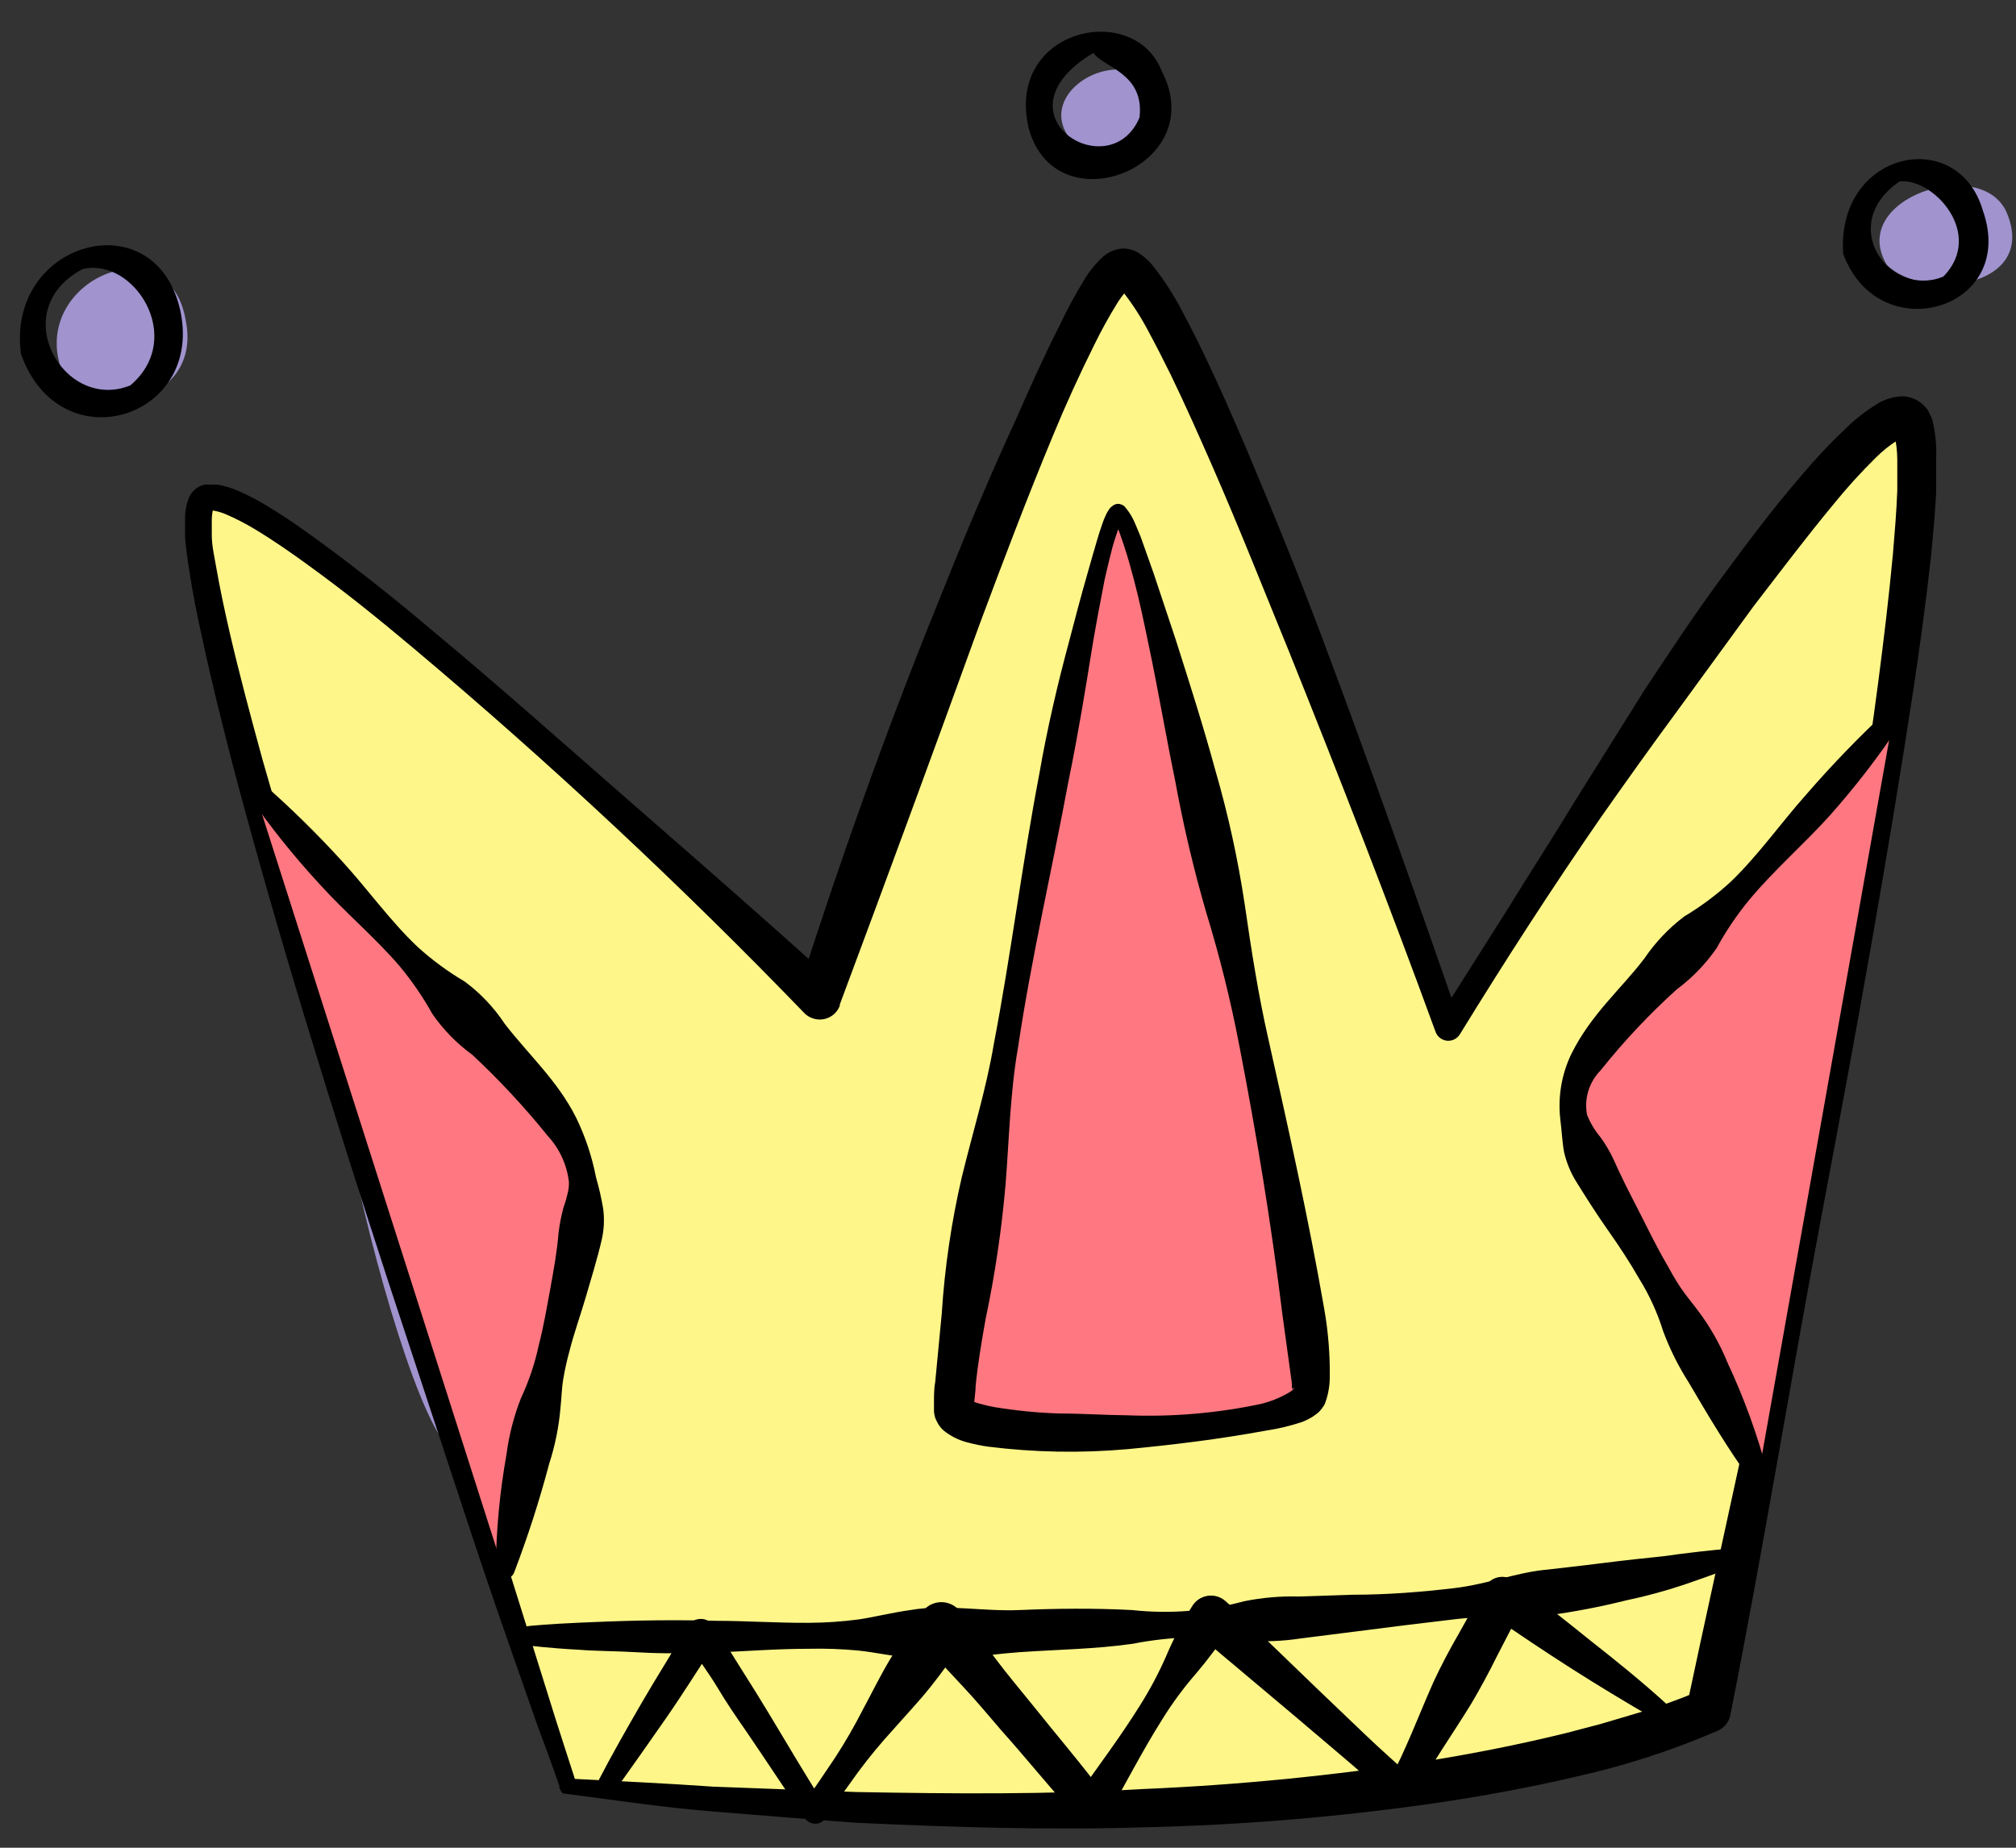 <svg height="55" viewBox="0 0 60 55" width="60" xmlns="http://www.w3.org/2000/svg"><rect x="0" y="0" width="60" height="55" fill="#333333" stroke="none"/><g fill="none" transform="translate(0 .927)"><g fill="#a093ce"><path d="m5.531 8.628c-.481-2.967-4.693-1.228-3.689 1.489 1.016 1.656 4.17.902 3.689-1.489z"/><path d="m34.568 1.78c-1.432-1.863-4.96.801-1.527 2.231.606-.148 2.103-.932 1.527-2.231z"/><path d="m59.721 5.394c-.754-1.715-4.752-.421-3.564 1.567 1.129 1.098 4.521.676 3.564-1.567z"/><path d="m37.865 36.198c-.986-3.608-4.105-28.116-5.073-18.051-1.099 6.777-4.04 13.334-3.826 20.295 1.057 4.724 10.788 3.46 8.899-2.243zm-4.158-15.262c.303 3.086-1.628 7.489-1.034 11.31-.986-2.937.505-7.507 1.057-11.334zm-.826 16.396c-.766-.042-.642-2.279-.737-3.56.725.771-.012 2.647.737 3.56zm-2.513 1.038c-.133-.353-.199-.727-.196-1.104.368 2.213 3.903 2.374 5.822 1.667-1.325 1.448-4.919 1.24-5.626-.564zm5.941.095c.184-.991-1.372-.694-1.943-1.187.594-1.519.719-2.682.844-4.86.095 1.667 1.622 3.822 1.105 6.047z"/><path d="m54.998 24.116c1.23-2.528-4.378 2.374-5.287 3.27-5.448 3.928-2.673 11.518 1.919 13.476 2.198-2.51 1.253-6.154 2.287-9.495.208-2.599 2.626-5.091 1.081-7.251zm-6.41 7.002c.697-1.226 1.606-2.319 2.685-3.228-1.913 2.261-4.414 8.64.036 9.459-.087.401-.194.797-.321 1.187-1.681-2.018-3.505-5.305-2.4-7.418zm2.97 4.996c-.802-3.56-.594-5.376 1.747-8.415-.96 2.714-1.552 5.544-1.758 8.415z"/><path d="m11.073 27.635c-.042-.267-.083-.528-.113-.795-3.303-2.925 1.111 15.429 2.626 15.429 6.915-3.044 1.2-10.877-2.513-14.633zm3.63 11.637c.03-1.3.202-3.365-.475-5.121 1.016 1.721 1.461 3.501.475 5.121zm-2.406-5.269c.37.801.599 1.661.677 2.54-.238-.849-.463-1.691-.677-2.54z"/></g><path d="m16.925 52.22s-12.642-37.272-10.853-38.31c1.788-1.038 18.285 14.853 18.285 14.853s7.438-21.541 9.071-21.689c1.634-.148 9.677 22.597 9.677 22.597s11.881-19.315 13.663-18.129c1.782 1.187-5.941 38.482-5.941 38.482s-9.808 4.741-33.903 2.196z" fill="#fff68a"/><path d="m16.752 52.457c-.045-.046-.079-.1-.101-.16v-.059l-.042-.113-.083-.237-.166-.469-.362-.979-.659-1.881c-.44-1.25-.869-2.506-1.289-3.768l-2.495-7.572c-1.646-5.05-3.238-10.129-4.598-15.262-.333-1.288-.659-2.581-.939-3.887-.143-.653-.279-1.311-.38-1.982-.053-.332-.101-.671-.131-1.021 0-.172 0-.356 0-.54-.005-.226.038-.45.125-.659.085-.184.249-.319.446-.368.073-.008.147-.008.22 0h.184c.204.036.404.096.594.178.323.14.635.305.933.493.594.356 1.135.748 1.675 1.145 1.069.791 2.117 1.622 3.143 2.492 2.05 1.703 4.034 3.477 6.042 5.228 2.008 1.751 4.01 3.501 5.988 5.293l-1.093.225c1.23-3.845 2.578-7.649 4.093-11.393.749-1.875 1.521-3.744 2.376-5.596.41-.932.82-1.857 1.289-2.777.221-.47.467-.927.737-1.371.159-.271.36-.515.594-.724.05-.04.104-.076.16-.107.08-.045.166-.077.255-.095.113-.027.231-.027.345 0 .083.018.163.048.238.089.17.102.321.232.446.386.341.429.639.89.891 1.377.244.457.475.914.695 1.377.44.92.844 1.851 1.242 2.783.784 1.863 1.545 3.733 2.251 5.625 1.42 3.78 2.756 7.578 4.081 11.387l-.683-.071 2.079-3.282c.677-1.104 1.384-2.19 2.055-3.299l2.055-3.282c.719-1.08 1.432-2.166 2.204-3.216.772-1.05 1.55-2.095 2.412-3.098.431-.514.891-1.004 1.378-1.466.27-.26.567-.491.885-.688.225-.147.486-.231.754-.243.236-.002.464.087.636.249.047.045.09.092.131.142.023.036.043.073.059.113.036.064.066.132.089.202.09.373.128.756.113 1.139v1.009c-.036.665-.095 1.317-.16 1.964-.143 1.3-.321 2.587-.511 3.869-.784 5.133-1.705 10.224-2.667 15.31-.962 5.085-1.782 10.195-2.792 15.274-.044.197-.178.362-.362.445-1.354.587-2.76 1.044-4.2 1.365-1.414.332-2.84.593-4.265.801-2.851.409-5.723.647-8.602.712-2.869.089-5.739 0-8.602-.136-1.432-.101-2.857-.225-4.289-.338-1.432-.113-2.976-.35-4.42-.534zm.345-.433c1.402.071 2.768.136 4.129.231l4.259.16c2.846.053 5.691.077 8.525-.089 2.829-.119 5.649-.396 8.448-.831 1.396-.225 2.78-.498 4.158-.837l1.016-.267 1.004-.297c.652-.19 1.293-.418 1.919-.682l-.356.463c1.069-5.056 2.251-10.088 3.184-15.179.933-5.091 1.836-10.177 2.513-15.286.166-1.276.321-2.558.44-3.833.053-.635.107-1.27.131-1.899 0-.315 0-.629 0-.932-.003-.264-.035-.526-.095-.783 0-.03 0 0 0 0 .012.022.029.042.048.059.054.048.124.075.196.077.053 0-.065 0-.149.083-.235.149-.452.325-.648.522-.443.437-.862.899-1.253 1.383-.808.973-1.58 2-2.376 3.032l-2.275 3.121c-.766 1.038-1.515 2.089-2.257 3.145-1.473 2.13-2.863 4.284-4.212 6.48-.082.129-.229.201-.381.186-.152-.015-.283-.115-.337-.257-1.378-3.774-2.84-7.53-4.343-11.275-.76-1.857-1.497-3.727-2.299-5.56-.404-.92-.808-1.834-1.242-2.73-.22-.445-.446-.89-.677-1.317-.215-.407-.465-.794-.749-1.157-.033-.042-.071-.08-.113-.113h.065c.053.009.107.009.16 0 .026.003.052.003.077 0-.131.133-.246.281-.345.439-.253.407-.485.827-.695 1.258-.44.884-.85 1.78-1.236 2.718-.766 1.845-1.479 3.727-2.18 5.608-1.366 3.774-2.752 7.544-4.158 11.31v.036c-.125.328-.492.492-.82.368-.088-.031-.167-.081-.232-.148-3.69-3.823-7.576-7.451-11.644-10.871-1.01-.849-2.044-1.685-3.113-2.457-.529-.386-1.069-.76-1.622-1.092-.268-.16-.546-.303-.832-.427-.122-.053-.249-.09-.38-.113h-.095.042c.042 0 .048-.065.042-.042-.022.105-.034.213-.036.32v.457c0 .309.077.629.131.949.113.641.25 1.288.398 1.929.297 1.282.642 2.564.992 3.839.725 2.528 1.471 5.068 2.24 7.619l2.317 7.619 2.376 7.596 1.188 3.798.594 1.899.303.944.154.475.077.237.036.119v.059c-.001-.022-.005-.044-.012-.065z" fill="#000"/><path d="m7.556 22.549c12.76 14.42 10.432 7.358 7.438 23.303" fill="#ff7881"/><path d="m7.764 22.342c.852.744 1.662 1.537 2.424 2.374.766.837 1.432 1.78 2.251 2.552.428.386.893.728 1.39 1.021.466.345.868.769 1.188 1.252.695.908 1.568 1.685 2.127 2.795.275.565.475 1.163.594 1.78.089.308.161.621.214.938.04.305.026.614-.042.914-.137.593-.309 1.139-.469 1.691-.16.552-.356 1.086-.493 1.632-.076.274-.137.551-.184.831-.048.279-.053.593-.083.855-.048.563-.159 1.118-.333 1.656-.291 1.1-.64 2.183-1.046 3.246-.027.071-.08.128-.15.16s-.148.034-.219.007c-.107-.046-.176-.151-.178-.267.011-1.148.118-2.294.321-3.424.074-.569.218-1.127.428-1.662.239-.51.418-1.045.535-1.596.143-.552.238-1.116.339-1.667.101-.552.202-1.11.244-1.644.031-.26.08-.518.149-.771.046-.124.083-.251.113-.38.036-.123.052-.251.048-.38-.059-.512-.28-.992-.63-1.371-.691-.857-1.441-1.664-2.246-2.415-.462-.335-.864-.747-1.188-1.216-.283-.508-.613-.989-.986-1.436-.743-.86-1.622-1.596-2.376-2.433-.774-.838-1.487-1.73-2.133-2.67-.043-.062-.059-.138-.044-.212s.058-.138.121-.18c.101-.053.223-.044.315.024z" fill="#000"/><path d="m56.341 20.449c-12.867 15.203-11.234 7.121-4.016 22.579" fill="#ff7881"/><path d="m56.554 20.627c-.637.961-1.342 1.875-2.109 2.736-.772.855-1.651 1.614-2.376 2.486-.372.451-.7.935-.98 1.448-.326.471-.728.886-1.188 1.228-.821.742-1.58 1.55-2.269 2.415-.341.347-.49.84-.398 1.317.096.242.23.466.398.665.158.217.293.45.404.694.226.51.487 1.015.749 1.525.261.51.511 1.033.802 1.531.137.249.279.504.44.742.16.237.356.463.529.7.349.466.636.974.855 1.513.492 1.051.889 2.143 1.188 3.264.041.132-.021.275-.147.335-.125.06-.275.018-.352-.097-.683-.944-1.265-1.923-1.842-2.908-.306-.48-.561-.991-.76-1.525-.17-.548-.41-1.073-.713-1.561-.285-.498-.594-.967-.933-1.448-.339-.481-.642-.961-.956-1.466-.159-.263-.275-.549-.345-.849-.059-.32-.071-.653-.113-.979-.077-.671.038-1.35.333-1.958.594-1.187 1.467-1.911 2.168-2.831.324-.48.726-.903 1.188-1.252.5-.299.968-.649 1.396-1.044.826-.801 1.485-1.745 2.246-2.599.748-.862 1.541-1.684 2.376-2.463.052-.053.124-.083.199-.083.075 0 .147.03.199.083.1.105.105.269.012.38z" fill="#000"/><path d="m33.267 14.355c-.713-.593-5.204 25.7-4.907 26.745s9.962.742 10.562-.451c.6-1.193-4.598-25.404-5.655-26.294z" fill="#ff7881"/><path d="m33.107 14.568c.048.041.11.06.172.053.041-.002.08-.017.113-.042l-.036.071c-.028.063-.057.135-.089.214-.053.148-.101.309-.149.463-.083.326-.166.653-.238.979-.131.665-.255 1.329-.368 1.994-.214 1.341-.434 2.676-.707 4-.487 2.623-1.111 5.293-1.509 7.964-.232 1.335-.261 2.706-.368 4.059-.117 1.348-.315 2.687-.594 4.011-.119.665-.232 1.329-.297 1.988 0 .16-.03.326-.042.475-.006.057-.006.115 0 .172v-.059c-.001-.033-.014-.064-.036-.089-.019-.017-.035-.037-.048-.059.081.042.167.074.255.095.143.041.287.075.434.101.645.106 1.296.17 1.949.19.665 0 1.331.047 2.002.053 1.334.052 2.669-.061 3.974-.338.301-.073.589-.191.855-.35.095-.053.196-.178.119-.113s-.036-.119-.065-.255l-.267-1.946c-.327-2.664-.766-5.341-1.283-8.005-.255-1.332-.582-2.649-.98-3.946-.379-1.302-.69-2.624-.933-3.958-.273-1.323-.499-2.664-.778-3.988-.137-.659-.273-1.323-.446-1.976-.089-.326-.172-.647-.279-.961-.048-.16-.107-.309-.16-.469-.053-.16-.178-.285-.202-.326zm.362-.421c.139.16.25.342.327.54.065.16.143.326.196.487l.345.973.648 1.946c.416 1.305.832 2.605 1.188 3.916.38 1.308.671 2.641.873 3.988.196 1.353.404 2.694.707 4.023.594 2.658 1.188 5.305 1.657 8.005.123.693.178 1.397.166 2.101-.008.258-.06.513-.154.754-.049.081-.107.157-.172.225-.065.059-.119.089-.172.131-.1.063-.205.116-.315.16-.354.119-.718.206-1.087.261-1.39.255-2.745.421-4.123.552-1.385.123-2.779.098-4.158-.077-.188-.027-.374-.065-.558-.113-.242-.055-.47-.158-.671-.303-.093-.062-.172-.143-.232-.237-.038-.065-.072-.132-.101-.202-.016-.058-.028-.118-.036-.178 0-.154 0-.237 0-.338s0-.368.036-.54l.196-2.053c.087-1.363.286-2.716.594-4.047.321-1.323.731-2.635.956-3.976.511-2.664.838-5.341 1.354-8.041.232-1.335.541-2.664.897-3.982.172-.659.345-1.317.535-1.976.095-.326.184-.659.285-.991.048-.166.101-.332.16-.498.029-.09.065-.177.107-.261.022-.052.05-.102.083-.148.027-.045.064-.083.107-.113.048-.041.109-.064.172-.065.07.004.137.031.19.077z" fill="#000"/><path d="m5.347 8.236c-.79-3.21-5.168-1.958-4.723 1.371 1.158 3.287 5.513 1.923 4.723-1.371zm-1.467 2.308c-1.984.807-3.725-2.237-1.426-3.46 1.515-.374 3.095 2.041 1.426 3.46z" fill="#000"/><path d="m34.574 1.187c-.826-2.113-4.663-1.258-3.956 1.709.808 2.955 5.436 1.127 3.956-1.709zm-.659 1.383c-.891 2.107-4.408-.107-1.372-1.923.273.427 1.527.593 1.372 1.923z" fill="#000"/><path d="m59.014 5.341c-.743-2.546-4.36-1.78-4.158 1.282 1.046 2.872 5.204 1.685 4.158-1.282zm-1.188 1.97c-1.592.641-3.172-1.543-1.295-2.836.986-.125 2.537 1.537 1.325 2.813z" fill="#000"/><path d="m15.743 47.473s.558-.059 1.539-.101c.98-.042 2.376-.101 4.069-.053.844 0 1.782.065 2.721.059.497-.002.993-.036 1.485-.101.505-.077 1.016-.208 1.539-.279 1.051-.184 2.145.047 3.244 0s2.228-.059 3.35 0c1.117.122 2.248.033 3.333-.261.537-.109 1.085-.157 1.634-.142l1.598-.053c1.051 0 2.067-.083 3.024-.196.956-.113 1.824-.451 2.655-.54.832-.089 1.592-.184 2.263-.267s1.265-.125 1.741-.202c.968-.125 1.533-.166 1.533-.166.151-.007.281.105.297.255.01.122-.06.237-.172.285 0 0-.529.208-1.479.534-.569.189-1.148.346-1.735.469-.754.188-1.517.334-2.287.439-.838.142-1.782 0-2.745.113-.962.113-1.978.237-3.03.374l-1.598.202c-.546.084-1.1.106-1.651.065-1.116-.156-2.251-.124-3.356.095-1.123.16-2.251.172-3.356.249-1.105.077-2.192.303-3.25.178-.529-.053-1.051-.172-1.562-.225-.494-.047-.989-.065-1.485-.053-.968 0-1.883.077-2.727.107-.844.03-1.616.042-2.305 0-.689-.042-1.283-.036-1.782-.077-.98-.053-1.545-.131-1.545-.131-.152-.021-.259-.162-.238-.315.012-.146.133-.259.279-.261z" fill="#000"/><path d="m17.822 52.054c.404-.777.838-1.537 1.277-2.296.44-.76.921-1.507 1.366-2.285.087-.132.234-.211.392-.211.158 0 .305.079.392.211.291.427.552.872.832 1.311.279.439.552.878.82 1.323.529.884 1.063 1.78 1.61 2.653h-.594c.321-.451.63-.908.939-1.371.303-.466.58-.947.832-1.442.267-.493.511-.997.796-1.472s.594-.938.927-1.377l.048-.059c.113-.148.281-.246.466-.27.185-.025.372.026.52.14.053.039.101.085.143.136l1.04 1.4c.345.463.725.908 1.087 1.359.725.908 1.473 1.78 2.174 2.718l-.861.059c.648-.92 1.313-1.804 1.895-2.736.301-.476.565-.974.79-1.489.219-.517.479-1.015.778-1.489.195-.303.599-.391.903-.196l.077.059c.481.421.933.878 1.39 1.317l1.378 1.329 1.384 1.323c.463.445.945.866 1.414 1.294l-.713.131c.511-.944.885-1.958 1.331-2.967.226-.487.475-.961.743-1.424l.784-1.4c.075-.147.208-.256.367-.301.159-.045.329-.022.471.064l.065.047c.764.582 1.521 1.175 2.269 1.78.754.593 1.491 1.187 2.216 1.845.108.111.108.287 0 .398-.09.097-.234.121-.35.059-.832-.481-1.657-.979-2.465-1.495-.808-.516-1.604-1.05-2.382-1.59l.927-.214-.743 1.436c-.238.481-.493.955-.766 1.418-.558.914-1.188 1.78-1.681 2.747-.113.214-.376.3-.594.196-.033-.017-.063-.039-.089-.065-.475-.421-.945-.855-1.432-1.264l-1.461-1.24-1.467-1.234c-.487-.415-.986-.813-1.455-1.246l.986-.136c-.303.473-.639.925-1.004 1.353-.369.423-.702.876-.998 1.353-.594.938-1.105 1.946-1.663 2.914-.069.12-.182.209-.316.245s-.277.019-.397-.05c-.045-.027-.085-.061-.119-.101l-.018-.042c-.778-.855-1.521-1.78-2.281-2.629-.38-.439-.749-.89-1.147-1.311l-1.188-1.276 1.188-.053c-.298.468-.621.92-.968 1.353-.345.433-.731.837-1.099 1.258-.377.41-.732.84-1.063 1.288-.321.451-.648.896-.956 1.353-.054.083-.14.14-.237.159-.097.019-.198-.002-.28-.058-.039-.027-.073-.062-.101-.101-.594-.866-1.152-1.721-1.735-2.575-.297-.427-.594-.86-.855-1.3-.261-.439-.594-.86-.838-1.305h.749c-.481.73-.945 1.478-1.444 2.196-.499.718-.992 1.418-1.509 2.142-.093.122-.267.148-.392.059-.119-.076-.162-.229-.101-.356z" fill="#000"/></g></svg>